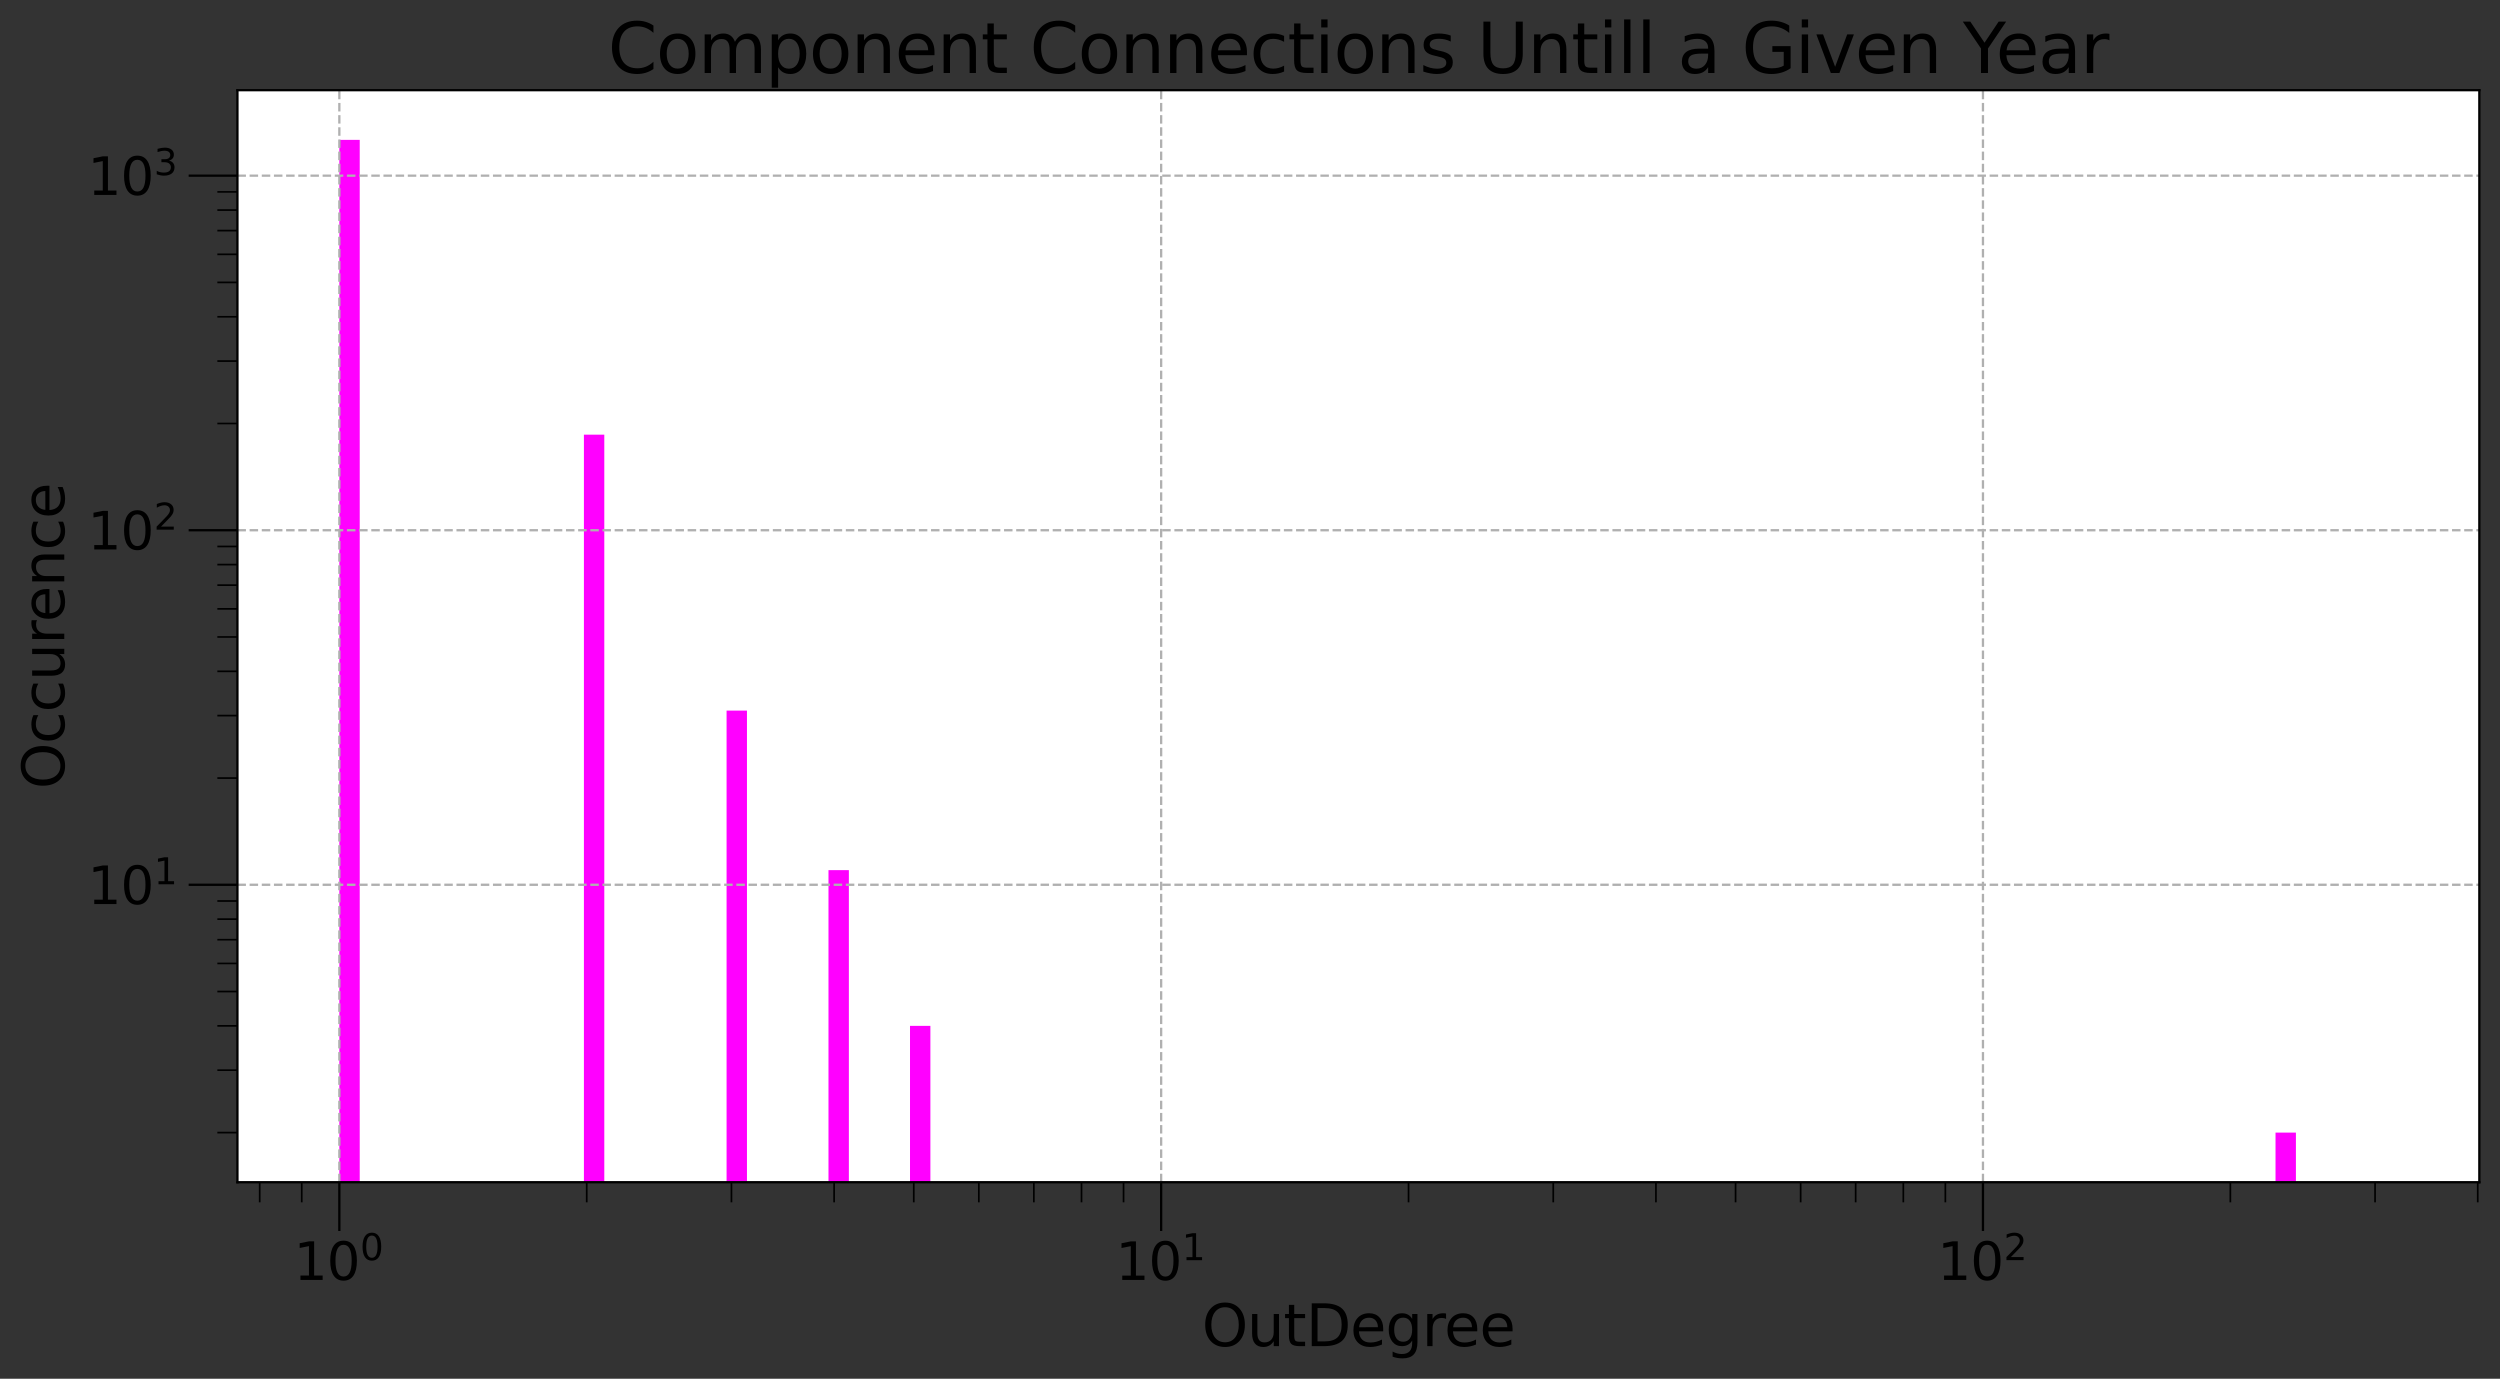 <?xml version="1.0" encoding="utf-8" standalone="no"?>
<!DOCTYPE svg PUBLIC "-//W3C//DTD SVG 1.1//EN"
  "http://www.w3.org/Graphics/SVG/1.1/DTD/svg11.dtd">
<svg xmlns:xlink="http://www.w3.org/1999/xlink" width="871.136pt" height="480.433pt" viewBox="0 0 871.136 480.433" xmlns="http://www.w3.org/2000/svg" version="1.1">
 <rect x="0" y="0" width="871.136" height="480.433" fill="#333333" stroke="none"/>
 <defs>
  <style type="text/css">*{stroke-linejoin: round; stroke-linecap: butt}</style>
 </defs>
 <g id="figure_1">
  <g id="patch_1">
   <path d="M 0 480.433 
L 871.136 480.433 
L 871.136 0 
L 0 0 
L 0 480.433 
z
" style="fill: none"/>
  </g>
  <g id="axes_1">
   <g id="patch_2">
    <path d="M 82.736 411.956 
L 863.936 411.956 
L 863.936 31.436 
L 82.736 31.436 
z
" style="fill: #ffffff"/>
   </g>
   <g id="patch_3">
    <path d="M 118.245 123976.01 
L 125.347 123976.01 
L 125.347 48.733 
L 118.245 48.733 
z
" clip-path="url(#p2485b629d7)" style="fill: #ff00ff"/>
   </g>
   <g id="patch_4">
    <path d="M 125.347 123976.01 
L 132.449 123976.01 
L 132.449 123976.01 
L 125.347 123976.01 
z
" clip-path="url(#p2485b629d7)" style="fill: #ff00ff"/>
   </g>
   <g id="patch_5">
    <path d="M 132.449 123976.01 
L 139.551 123976.01 
L 139.551 123976.01 
L 132.449 123976.01 
z
" clip-path="url(#p2485b629d7)" style="fill: #ff00ff"/>
   </g>
   <g id="patch_6">
    <path d="M 139.551 123976.01 
L 146.653 123976.01 
L 146.653 123976.01 
L 139.551 123976.01 
z
" clip-path="url(#p2485b629d7)" style="fill: #ff00ff"/>
   </g>
   <g id="patch_7">
    <path d="M 146.653 123976.01 
L 153.754 123976.01 
L 153.754 123976.01 
L 146.653 123976.01 
z
" clip-path="url(#p2485b629d7)" style="fill: #ff00ff"/>
   </g>
   <g id="patch_8">
    <path d="M 153.754 123976.01 
L 160.856 123976.01 
L 160.856 123976.01 
L 153.754 123976.01 
z
" clip-path="url(#p2485b629d7)" style="fill: #ff00ff"/>
   </g>
   <g id="patch_9">
    <path d="M 160.856 123976.01 
L 167.958 123976.01 
L 167.958 123976.01 
L 160.856 123976.01 
z
" clip-path="url(#p2485b629d7)" style="fill: #ff00ff"/>
   </g>
   <g id="patch_10">
    <path d="M 167.958 123976.01 
L 175.06 123976.01 
L 175.06 123976.01 
L 167.958 123976.01 
z
" clip-path="url(#p2485b629d7)" style="fill: #ff00ff"/>
   </g>
   <g id="patch_11">
    <path d="M 175.06 123976.01 
L 182.162 123976.01 
L 182.162 123976.01 
L 175.06 123976.01 
z
" clip-path="url(#p2485b629d7)" style="fill: #ff00ff"/>
   </g>
   <g id="patch_12">
    <path d="M 182.162 123976.01 
L 189.264 123976.01 
L 189.264 123976.01 
L 182.162 123976.01 
z
" clip-path="url(#p2485b629d7)" style="fill: #ff00ff"/>
   </g>
   <g id="patch_13">
    <path d="M 189.264 123976.01 
L 196.365 123976.01 
L 196.365 123976.01 
L 189.264 123976.01 
z
" clip-path="url(#p2485b629d7)" style="fill: #ff00ff"/>
   </g>
   <g id="patch_14">
    <path d="M 196.365 123976.01 
L 203.467 123976.01 
L 203.467 123976.01 
L 196.365 123976.01 
z
" clip-path="url(#p2485b629d7)" style="fill: #ff00ff"/>
   </g>
   <g id="patch_15">
    <path d="M 203.467 123976.01 
L 210.569 123976.01 
L 210.569 151.465 
L 203.467 151.465 
z
" clip-path="url(#p2485b629d7)" style="fill: #ff00ff"/>
   </g>
   <g id="patch_16">
    <path d="M 210.569 123976.01 
L 217.671 123976.01 
L 217.671 123976.01 
L 210.569 123976.01 
z
" clip-path="url(#p2485b629d7)" style="fill: #ff00ff"/>
   </g>
   <g id="patch_17">
    <path d="M 217.671 123976.01 
L 224.773 123976.01 
L 224.773 123976.01 
L 217.671 123976.01 
z
" clip-path="url(#p2485b629d7)" style="fill: #ff00ff"/>
   </g>
   <g id="patch_18">
    <path d="M 224.773 123976.01 
L 231.874 123976.01 
L 231.874 123976.01 
L 224.773 123976.01 
z
" clip-path="url(#p2485b629d7)" style="fill: #ff00ff"/>
   </g>
   <g id="patch_19">
    <path d="M 231.874 123976.01 
L 238.976 123976.01 
L 238.976 123976.01 
L 231.874 123976.01 
z
" clip-path="url(#p2485b629d7)" style="fill: #ff00ff"/>
   </g>
   <g id="patch_20">
    <path d="M 238.976 123976.01 
L 246.078 123976.01 
L 246.078 123976.01 
L 238.976 123976.01 
z
" clip-path="url(#p2485b629d7)" style="fill: #ff00ff"/>
   </g>
   <g id="patch_21">
    <path d="M 246.078 123976.01 
L 253.18 123976.01 
L 253.18 123976.01 
L 246.078 123976.01 
z
" clip-path="url(#p2485b629d7)" style="fill: #ff00ff"/>
   </g>
   <g id="patch_22">
    <path d="M 253.18 123976.01 
L 260.282 123976.01 
L 260.282 247.601 
L 253.18 247.601 
z
" clip-path="url(#p2485b629d7)" style="fill: #ff00ff"/>
   </g>
   <g id="patch_23">
    <path d="M 260.282 123976.01 
L 267.384 123976.01 
L 267.384 123976.01 
L 260.282 123976.01 
z
" clip-path="url(#p2485b629d7)" style="fill: #ff00ff"/>
   </g>
   <g id="patch_24">
    <path d="M 267.384 123976.01 
L 274.485 123976.01 
L 274.485 123976.01 
L 267.384 123976.01 
z
" clip-path="url(#p2485b629d7)" style="fill: #ff00ff"/>
   </g>
   <g id="patch_25">
    <path d="M 274.485 123976.01 
L 281.587 123976.01 
L 281.587 123976.01 
L 274.485 123976.01 
z
" clip-path="url(#p2485b629d7)" style="fill: #ff00ff"/>
   </g>
   <g id="patch_26">
    <path d="M 281.587 123976.01 
L 288.689 123976.01 
L 288.689 123976.01 
L 281.587 123976.01 
z
" clip-path="url(#p2485b629d7)" style="fill: #ff00ff"/>
   </g>
   <g id="patch_27">
    <path d="M 288.689 123976.01 
L 295.791 123976.01 
L 295.791 303.192 
L 288.689 303.192 
z
" clip-path="url(#p2485b629d7)" style="fill: #ff00ff"/>
   </g>
   <g id="patch_28">
    <path d="M 295.791 123976.01 
L 302.893 123976.01 
L 302.893 123976.01 
L 295.791 123976.01 
z
" clip-path="url(#p2485b629d7)" style="fill: #ff00ff"/>
   </g>
   <g id="patch_29">
    <path d="M 302.893 123976.01 
L 309.994 123976.01 
L 309.994 123976.01 
L 302.893 123976.01 
z
" clip-path="url(#p2485b629d7)" style="fill: #ff00ff"/>
   </g>
   <g id="patch_30">
    <path d="M 309.994 123976.01 
L 317.096 123976.01 
L 317.096 123976.01 
L 309.994 123976.01 
z
" clip-path="url(#p2485b629d7)" style="fill: #ff00ff"/>
   </g>
   <g id="patch_31">
    <path d="M 317.096 123976.01 
L 324.198 123976.01 
L 324.198 357.469 
L 317.096 357.469 
z
" clip-path="url(#p2485b629d7)" style="fill: #ff00ff"/>
   </g>
   <g id="patch_32">
    <path d="M 324.198 123976.01 
L 331.3 123976.01 
L 331.3 123976.01 
L 324.198 123976.01 
z
" clip-path="url(#p2485b629d7)" style="fill: #ff00ff"/>
   </g>
   <g id="patch_33">
    <path d="M 331.3 123976.01 
L 338.402 123976.01 
L 338.402 123976.01 
L 331.3 123976.01 
z
" clip-path="url(#p2485b629d7)" style="fill: #ff00ff"/>
   </g>
   <g id="patch_34">
    <path d="M 338.402 123976.01 
L 345.504 123976.01 
L 345.504 123976.01 
L 338.402 123976.01 
z
" clip-path="url(#p2485b629d7)" style="fill: #ff00ff"/>
   </g>
   <g id="patch_35">
    <path d="M 345.504 123976.01 
L 352.605 123976.01 
L 352.605 123976.01 
L 345.504 123976.01 
z
" clip-path="url(#p2485b629d7)" style="fill: #ff00ff"/>
   </g>
   <g id="patch_36">
    <path d="M 352.605 123976.01 
L 359.707 123976.01 
L 359.707 123976.01 
L 352.605 123976.01 
z
" clip-path="url(#p2485b629d7)" style="fill: #ff00ff"/>
   </g>
   <g id="patch_37">
    <path d="M 359.707 123976.01 
L 366.809 123976.01 
L 366.809 123976.01 
L 359.707 123976.01 
z
" clip-path="url(#p2485b629d7)" style="fill: #ff00ff"/>
   </g>
   <g id="patch_38">
    <path d="M 366.809 123976.01 
L 373.911 123976.01 
L 373.911 123976.01 
L 366.809 123976.01 
z
" clip-path="url(#p2485b629d7)" style="fill: #ff00ff"/>
   </g>
   <g id="patch_39">
    <path d="M 373.911 123976.01 
L 381.013 123976.01 
L 381.013 123976.01 
L 373.911 123976.01 
z
" clip-path="url(#p2485b629d7)" style="fill: #ff00ff"/>
   </g>
   <g id="patch_40">
    <path d="M 381.013 123976.01 
L 388.114 123976.01 
L 388.114 123976.01 
L 381.013 123976.01 
z
" clip-path="url(#p2485b629d7)" style="fill: #ff00ff"/>
   </g>
   <g id="patch_41">
    <path d="M 388.114 123976.01 
L 395.216 123976.01 
L 395.216 123976.01 
L 388.114 123976.01 
z
" clip-path="url(#p2485b629d7)" style="fill: #ff00ff"/>
   </g>
   <g id="patch_42">
    <path d="M 395.216 123976.01 
L 402.318 123976.01 
L 402.318 123976.01 
L 395.216 123976.01 
z
" clip-path="url(#p2485b629d7)" style="fill: #ff00ff"/>
   </g>
   <g id="patch_43">
    <path d="M 402.318 123976.01 
L 409.42 123976.01 
L 409.42 123976.01 
L 402.318 123976.01 
z
" clip-path="url(#p2485b629d7)" style="fill: #ff00ff"/>
   </g>
   <g id="patch_44">
    <path d="M 409.42 123976.01 
L 416.522 123976.01 
L 416.522 123976.01 
L 409.42 123976.01 
z
" clip-path="url(#p2485b629d7)" style="fill: #ff00ff"/>
   </g>
   <g id="patch_45">
    <path d="M 416.522 123976.01 
L 423.624 123976.01 
L 423.624 123976.01 
L 416.522 123976.01 
z
" clip-path="url(#p2485b629d7)" style="fill: #ff00ff"/>
   </g>
   <g id="patch_46">
    <path d="M 423.624 123976.01 
L 430.725 123976.01 
L 430.725 123976.01 
L 423.624 123976.01 
z
" clip-path="url(#p2485b629d7)" style="fill: #ff00ff"/>
   </g>
   <g id="patch_47">
    <path d="M 430.725 123976.01 
L 437.827 123976.01 
L 437.827 123976.01 
L 430.725 123976.01 
z
" clip-path="url(#p2485b629d7)" style="fill: #ff00ff"/>
   </g>
   <g id="patch_48">
    <path d="M 437.827 123976.01 
L 444.929 123976.01 
L 444.929 123976.01 
L 437.827 123976.01 
z
" clip-path="url(#p2485b629d7)" style="fill: #ff00ff"/>
   </g>
   <g id="patch_49">
    <path d="M 444.929 123976.01 
L 452.031 123976.01 
L 452.031 123976.01 
L 444.929 123976.01 
z
" clip-path="url(#p2485b629d7)" style="fill: #ff00ff"/>
   </g>
   <g id="patch_50">
    <path d="M 452.031 123976.01 
L 459.133 123976.01 
L 459.133 123976.01 
L 452.031 123976.01 
z
" clip-path="url(#p2485b629d7)" style="fill: #ff00ff"/>
   </g>
   <g id="patch_51">
    <path d="M 459.133 123976.01 
L 466.234 123976.01 
L 466.234 123976.01 
L 459.133 123976.01 
z
" clip-path="url(#p2485b629d7)" style="fill: #ff00ff"/>
   </g>
   <g id="patch_52">
    <path d="M 466.234 123976.01 
L 473.336 123976.01 
L 473.336 123976.01 
L 466.234 123976.01 
z
" clip-path="url(#p2485b629d7)" style="fill: #ff00ff"/>
   </g>
   <g id="patch_53">
    <path d="M 473.336 123976.01 
L 480.438 123976.01 
L 480.438 123976.01 
L 473.336 123976.01 
z
" clip-path="url(#p2485b629d7)" style="fill: #ff00ff"/>
   </g>
   <g id="patch_54">
    <path d="M 480.438 123976.01 
L 487.54 123976.01 
L 487.54 123976.01 
L 480.438 123976.01 
z
" clip-path="url(#p2485b629d7)" style="fill: #ff00ff"/>
   </g>
   <g id="patch_55">
    <path d="M 487.54 123976.01 
L 494.642 123976.01 
L 494.642 123976.01 
L 487.54 123976.01 
z
" clip-path="url(#p2485b629d7)" style="fill: #ff00ff"/>
   </g>
   <g id="patch_56">
    <path d="M 494.642 123976.01 
L 501.744 123976.01 
L 501.744 123976.01 
L 494.642 123976.01 
z
" clip-path="url(#p2485b629d7)" style="fill: #ff00ff"/>
   </g>
   <g id="patch_57">
    <path d="M 501.744 123976.01 
L 508.845 123976.01 
L 508.845 123976.01 
L 501.744 123976.01 
z
" clip-path="url(#p2485b629d7)" style="fill: #ff00ff"/>
   </g>
   <g id="patch_58">
    <path d="M 508.845 123976.01 
L 515.947 123976.01 
L 515.947 123976.01 
L 508.845 123976.01 
z
" clip-path="url(#p2485b629d7)" style="fill: #ff00ff"/>
   </g>
   <g id="patch_59">
    <path d="M 515.947 123976.01 
L 523.049 123976.01 
L 523.049 123976.01 
L 515.947 123976.01 
z
" clip-path="url(#p2485b629d7)" style="fill: #ff00ff"/>
   </g>
   <g id="patch_60">
    <path d="M 523.049 123976.01 
L 530.151 123976.01 
L 530.151 123976.01 
L 523.049 123976.01 
z
" clip-path="url(#p2485b629d7)" style="fill: #ff00ff"/>
   </g>
   <g id="patch_61">
    <path d="M 530.151 123976.01 
L 537.253 123976.01 
L 537.253 123976.01 
L 530.151 123976.01 
z
" clip-path="url(#p2485b629d7)" style="fill: #ff00ff"/>
   </g>
   <g id="patch_62">
    <path d="M 537.253 123976.01 
L 544.354 123976.01 
L 544.354 123976.01 
L 537.253 123976.01 
z
" clip-path="url(#p2485b629d7)" style="fill: #ff00ff"/>
   </g>
   <g id="patch_63">
    <path d="M 544.354 123976.01 
L 551.456 123976.01 
L 551.456 123976.01 
L 544.354 123976.01 
z
" clip-path="url(#p2485b629d7)" style="fill: #ff00ff"/>
   </g>
   <g id="patch_64">
    <path d="M 551.456 123976.01 
L 558.558 123976.01 
L 558.558 123976.01 
L 551.456 123976.01 
z
" clip-path="url(#p2485b629d7)" style="fill: #ff00ff"/>
   </g>
   <g id="patch_65">
    <path d="M 558.558 123976.01 
L 565.66 123976.01 
L 565.66 123976.01 
L 558.558 123976.01 
z
" clip-path="url(#p2485b629d7)" style="fill: #ff00ff"/>
   </g>
   <g id="patch_66">
    <path d="M 565.66 123976.01 
L 572.762 123976.01 
L 572.762 123976.01 
L 565.66 123976.01 
z
" clip-path="url(#p2485b629d7)" style="fill: #ff00ff"/>
   </g>
   <g id="patch_67">
    <path d="M 572.762 123976.01 
L 579.864 123976.01 
L 579.864 123976.01 
L 572.762 123976.01 
z
" clip-path="url(#p2485b629d7)" style="fill: #ff00ff"/>
   </g>
   <g id="patch_68">
    <path d="M 579.864 123976.01 
L 586.965 123976.01 
L 586.965 123976.01 
L 579.864 123976.01 
z
" clip-path="url(#p2485b629d7)" style="fill: #ff00ff"/>
   </g>
   <g id="patch_69">
    <path d="M 586.965 123976.01 
L 594.067 123976.01 
L 594.067 123976.01 
L 586.965 123976.01 
z
" clip-path="url(#p2485b629d7)" style="fill: #ff00ff"/>
   </g>
   <g id="patch_70">
    <path d="M 594.067 123976.01 
L 601.169 123976.01 
L 601.169 123976.01 
L 594.067 123976.01 
z
" clip-path="url(#p2485b629d7)" style="fill: #ff00ff"/>
   </g>
   <g id="patch_71">
    <path d="M 601.169 123976.01 
L 608.271 123976.01 
L 608.271 123976.01 
L 601.169 123976.01 
z
" clip-path="url(#p2485b629d7)" style="fill: #ff00ff"/>
   </g>
   <g id="patch_72">
    <path d="M 608.271 123976.01 
L 615.373 123976.01 
L 615.373 123976.01 
L 608.271 123976.01 
z
" clip-path="url(#p2485b629d7)" style="fill: #ff00ff"/>
   </g>
   <g id="patch_73">
    <path d="M 615.373 123976.01 
L 622.474 123976.01 
L 622.474 123976.01 
L 615.373 123976.01 
z
" clip-path="url(#p2485b629d7)" style="fill: #ff00ff"/>
   </g>
   <g id="patch_74">
    <path d="M 622.474 123976.01 
L 629.576 123976.01 
L 629.576 123976.01 
L 622.474 123976.01 
z
" clip-path="url(#p2485b629d7)" style="fill: #ff00ff"/>
   </g>
   <g id="patch_75">
    <path d="M 629.576 123976.01 
L 636.678 123976.01 
L 636.678 123976.01 
L 629.576 123976.01 
z
" clip-path="url(#p2485b629d7)" style="fill: #ff00ff"/>
   </g>
   <g id="patch_76">
    <path d="M 636.678 123976.01 
L 643.78 123976.01 
L 643.78 123976.01 
L 636.678 123976.01 
z
" clip-path="url(#p2485b629d7)" style="fill: #ff00ff"/>
   </g>
   <g id="patch_77">
    <path d="M 643.78 123976.01 
L 650.882 123976.01 
L 650.882 123976.01 
L 643.78 123976.01 
z
" clip-path="url(#p2485b629d7)" style="fill: #ff00ff"/>
   </g>
   <g id="patch_78">
    <path d="M 650.882 123976.01 
L 657.984 123976.01 
L 657.984 123976.01 
L 650.882 123976.01 
z
" clip-path="url(#p2485b629d7)" style="fill: #ff00ff"/>
   </g>
   <g id="patch_79">
    <path d="M 657.984 123976.01 
L 665.085 123976.01 
L 665.085 123976.01 
L 657.984 123976.01 
z
" clip-path="url(#p2485b629d7)" style="fill: #ff00ff"/>
   </g>
   <g id="patch_80">
    <path d="M 665.085 123976.01 
L 672.187 123976.01 
L 672.187 123976.01 
L 665.085 123976.01 
z
" clip-path="url(#p2485b629d7)" style="fill: #ff00ff"/>
   </g>
   <g id="patch_81">
    <path d="M 672.187 123976.01 
L 679.289 123976.01 
L 679.289 123976.01 
L 672.187 123976.01 
z
" clip-path="url(#p2485b629d7)" style="fill: #ff00ff"/>
   </g>
   <g id="patch_82">
    <path d="M 679.289 123976.01 
L 686.391 123976.01 
L 686.391 123976.01 
L 679.289 123976.01 
z
" clip-path="url(#p2485b629d7)" style="fill: #ff00ff"/>
   </g>
   <g id="patch_83">
    <path d="M 686.391 123976.01 
L 693.493 123976.01 
L 693.493 123976.01 
L 686.391 123976.01 
z
" clip-path="url(#p2485b629d7)" style="fill: #ff00ff"/>
   </g>
   <g id="patch_84">
    <path d="M 693.493 123976.01 
L 700.594 123976.01 
L 700.594 123976.01 
L 693.493 123976.01 
z
" clip-path="url(#p2485b629d7)" style="fill: #ff00ff"/>
   </g>
   <g id="patch_85">
    <path d="M 700.594 123976.01 
L 707.696 123976.01 
L 707.696 123976.01 
L 700.594 123976.01 
z
" clip-path="url(#p2485b629d7)" style="fill: #ff00ff"/>
   </g>
   <g id="patch_86">
    <path d="M 707.696 123976.01 
L 714.798 123976.01 
L 714.798 123976.01 
L 707.696 123976.01 
z
" clip-path="url(#p2485b629d7)" style="fill: #ff00ff"/>
   </g>
   <g id="patch_87">
    <path d="M 714.798 123976.01 
L 721.9 123976.01 
L 721.9 123976.01 
L 714.798 123976.01 
z
" clip-path="url(#p2485b629d7)" style="fill: #ff00ff"/>
   </g>
   <g id="patch_88">
    <path d="M 721.9 123976.01 
L 729.002 123976.01 
L 729.002 123976.01 
L 721.9 123976.01 
z
" clip-path="url(#p2485b629d7)" style="fill: #ff00ff"/>
   </g>
   <g id="patch_89">
    <path d="M 729.002 123976.01 
L 736.104 123976.01 
L 736.104 123976.01 
L 729.002 123976.01 
z
" clip-path="url(#p2485b629d7)" style="fill: #ff00ff"/>
   </g>
   <g id="patch_90">
    <path d="M 736.104 123976.01 
L 743.205 123976.01 
L 743.205 123976.01 
L 736.104 123976.01 
z
" clip-path="url(#p2485b629d7)" style="fill: #ff00ff"/>
   </g>
   <g id="patch_91">
    <path d="M 743.205 123976.01 
L 750.307 123976.01 
L 750.307 123976.01 
L 743.205 123976.01 
z
" clip-path="url(#p2485b629d7)" style="fill: #ff00ff"/>
   </g>
   <g id="patch_92">
    <path d="M 750.307 123976.01 
L 757.409 123976.01 
L 757.409 123976.01 
L 750.307 123976.01 
z
" clip-path="url(#p2485b629d7)" style="fill: #ff00ff"/>
   </g>
   <g id="patch_93">
    <path d="M 757.409 123976.01 
L 764.511 123976.01 
L 764.511 123976.01 
L 757.409 123976.01 
z
" clip-path="url(#p2485b629d7)" style="fill: #ff00ff"/>
   </g>
   <g id="patch_94">
    <path d="M 764.511 123976.01 
L 771.613 123976.01 
L 771.613 123976.01 
L 764.511 123976.01 
z
" clip-path="url(#p2485b629d7)" style="fill: #ff00ff"/>
   </g>
   <g id="patch_95">
    <path d="M 771.613 123976.01 
L 778.714 123976.01 
L 778.714 123976.01 
L 771.613 123976.01 
z
" clip-path="url(#p2485b629d7)" style="fill: #ff00ff"/>
   </g>
   <g id="patch_96">
    <path d="M 778.714 123976.01 
L 785.816 123976.01 
L 785.816 123976.01 
L 778.714 123976.01 
z
" clip-path="url(#p2485b629d7)" style="fill: #ff00ff"/>
   </g>
   <g id="patch_97">
    <path d="M 785.816 123976.01 
L 792.918 123976.01 
L 792.918 123976.01 
L 785.816 123976.01 
z
" clip-path="url(#p2485b629d7)" style="fill: #ff00ff"/>
   </g>
   <g id="patch_98">
    <path d="M 792.918 123976.01 
L 800.02 123976.01 
L 800.02 394.66 
L 792.918 394.66 
z
" clip-path="url(#p2485b629d7)" style="fill: #ff00ff"/>
   </g>
   <g id="patch_99">
    <path d="M 800.02 123976.01 
L 807.122 123976.01 
L 807.122 123976.01 
L 800.02 123976.01 
z
" clip-path="url(#p2485b629d7)" style="fill: #ff00ff"/>
   </g>
   <g id="patch_100">
    <path d="M 807.122 123976.01 
L 814.224 123976.01 
L 814.224 123976.01 
L 807.122 123976.01 
z
" clip-path="url(#p2485b629d7)" style="fill: #ff00ff"/>
   </g>
   <g id="patch_101">
    <path d="M 814.224 123976.01 
L 821.325 123976.01 
L 821.325 123976.01 
L 814.224 123976.01 
z
" clip-path="url(#p2485b629d7)" style="fill: #ff00ff"/>
   </g>
   <g id="patch_102">
    <path d="M 821.325 123976.01 
L 828.427 123976.01 
L 828.427 123976.01 
L 821.325 123976.01 
z
" clip-path="url(#p2485b629d7)" style="fill: #ff00ff"/>
   </g>
   <g id="matplotlib.axis_1">
    <g id="xtick_1">
     <g id="line2d_1">
      <path d="M 118.245 411.956 
L 118.245 31.436 
" clip-path="url(#p2485b629d7)" style="fill: none; stroke-dasharray: 2.96,1.28; stroke-dashoffset: 0; stroke: #b0b0b0; stroke-width: 0.8"/>
     </g>
     <g id="line2d_2">
      <defs>
       <path id="m50db389daa" d="M 0 0 
L 0 17 
" style="stroke: #000000; stroke-width: 0.8"/>
      </defs>
      <g>
       <use xlink:href="#m50db389daa" x="118.245" y="411.956" style="stroke: #000000; stroke-width: 0.8"/>
      </g>
     </g>
     <g id="text_1">
      <!-- $\mathdefault{10^{0}}$ -->
      <g transform="translate(102.405 446.133)scale(0.18 -0.18)">
       <defs>
        <path id="DejaVuSans-31" d="M 794 531 
L 1825 531 
L 1825 4091 
L 703 3866 
L 703 4441 
L 1819 4666 
L 2450 4666 
L 2450 531 
L 3481 531 
L 3481 0 
L 794 0 
L 794 531 
z
" transform="scale(0.016)"/>
        <path id="DejaVuSans-30" d="M 2034 4250 
Q 1547 4250 1301 3770 
Q 1056 3291 1056 2328 
Q 1056 1369 1301 889 
Q 1547 409 2034 409 
Q 2525 409 2770 889 
Q 3016 1369 3016 2328 
Q 3016 3291 2770 3770 
Q 2525 4250 2034 4250 
z
M 2034 4750 
Q 2819 4750 3233 4129 
Q 3647 3509 3647 2328 
Q 3647 1150 3233 529 
Q 2819 -91 2034 -91 
Q 1250 -91 836 529 
Q 422 1150 422 2328 
Q 422 3509 836 4129 
Q 1250 4750 2034 4750 
z
" transform="scale(0.016)"/>
       </defs>
       <use xlink:href="#DejaVuSans-31" transform="translate(0 0.766)"/>
       <use xlink:href="#DejaVuSans-30" transform="translate(63.623 0.766)"/>
       <use xlink:href="#DejaVuSans-30" transform="translate(128.203 39.047)scale(0.7)"/>
      </g>
     </g>
    </g>
    <g id="xtick_2">
     <g id="line2d_3">
      <path d="M 404.608 411.956 
L 404.608 31.436 
" clip-path="url(#p2485b629d7)" style="fill: none; stroke-dasharray: 2.96,1.28; stroke-dashoffset: 0; stroke: #b0b0b0; stroke-width: 0.8"/>
     </g>
     <g id="line2d_4">
      <g>
       <use xlink:href="#m50db389daa" x="404.608" y="411.956" style="stroke: #000000; stroke-width: 0.8"/>
      </g>
     </g>
     <g id="text_2">
      <!-- $\mathdefault{10^{1}}$ -->
      <g transform="translate(388.768 446.133)scale(0.18 -0.18)">
       <use xlink:href="#DejaVuSans-31" transform="translate(0 0.684)"/>
       <use xlink:href="#DejaVuSans-30" transform="translate(63.623 0.684)"/>
       <use xlink:href="#DejaVuSans-31" transform="translate(128.203 38.966)scale(0.7)"/>
      </g>
     </g>
    </g>
    <g id="xtick_3">
     <g id="line2d_5">
      <path d="M 690.971 411.956 
L 690.971 31.436 
" clip-path="url(#p2485b629d7)" style="fill: none; stroke-dasharray: 2.96,1.28; stroke-dashoffset: 0; stroke: #b0b0b0; stroke-width: 0.8"/>
     </g>
     <g id="line2d_6">
      <g>
       <use xlink:href="#m50db389daa" x="690.971" y="411.956" style="stroke: #000000; stroke-width: 0.8"/>
      </g>
     </g>
     <g id="text_3">
      <!-- $\mathdefault{10^{2}}$ -->
      <g transform="translate(675.131 446.133)scale(0.18 -0.18)">
       <defs>
        <path id="DejaVuSans-32" d="M 1228 531 
L 3431 531 
L 3431 0 
L 469 0 
L 469 531 
Q 828 903 1448 1529 
Q 2069 2156 2228 2338 
Q 2531 2678 2651 2914 
Q 2772 3150 2772 3378 
Q 2772 3750 2511 3984 
Q 2250 4219 1831 4219 
Q 1534 4219 1204 4116 
Q 875 4013 500 3803 
L 500 4441 
Q 881 4594 1212 4672 
Q 1544 4750 1819 4750 
Q 2544 4750 2975 4387 
Q 3406 4025 3406 3419 
Q 3406 3131 3298 2873 
Q 3191 2616 2906 2266 
Q 2828 2175 2409 1742 
Q 1991 1309 1228 531 
z
" transform="scale(0.016)"/>
       </defs>
       <use xlink:href="#DejaVuSans-31" transform="translate(0 0.766)"/>
       <use xlink:href="#DejaVuSans-30" transform="translate(63.623 0.766)"/>
       <use xlink:href="#DejaVuSans-32" transform="translate(128.203 39.047)scale(0.7)"/>
      </g>
     </g>
    </g>
    <g id="xtick_4">
     <g id="line2d_7">
      <defs>
       <path id="m5ee31901ed" d="M 0 0 
L 0 7 
" style="stroke: #000000; stroke-width: 0.6"/>
      </defs>
      <g>
       <use xlink:href="#m5ee31901ed" x="90.494" y="411.956" style="stroke: #000000; stroke-width: 0.6"/>
      </g>
     </g>
    </g>
    <g id="xtick_5">
     <g id="line2d_8">
      <g>
       <use xlink:href="#m5ee31901ed" x="105.142" y="411.956" style="stroke: #000000; stroke-width: 0.6"/>
      </g>
     </g>
    </g>
    <g id="xtick_6">
     <g id="line2d_9">
      <g>
       <use xlink:href="#m5ee31901ed" x="204.449" y="411.956" style="stroke: #000000; stroke-width: 0.6"/>
      </g>
     </g>
    </g>
    <g id="xtick_7">
     <g id="line2d_10">
      <g>
       <use xlink:href="#m5ee31901ed" x="254.875" y="411.956" style="stroke: #000000; stroke-width: 0.6"/>
      </g>
     </g>
    </g>
    <g id="xtick_8">
     <g id="line2d_11">
      <g>
       <use xlink:href="#m5ee31901ed" x="290.653" y="411.956" style="stroke: #000000; stroke-width: 0.6"/>
      </g>
     </g>
    </g>
    <g id="xtick_9">
     <g id="line2d_12">
      <g>
       <use xlink:href="#m5ee31901ed" x="318.404" y="411.956" style="stroke: #000000; stroke-width: 0.6"/>
      </g>
     </g>
    </g>
    <g id="xtick_10">
     <g id="line2d_13">
      <g>
       <use xlink:href="#m5ee31901ed" x="341.079" y="411.956" style="stroke: #000000; stroke-width: 0.6"/>
      </g>
     </g>
    </g>
    <g id="xtick_11">
     <g id="line2d_14">
      <g>
       <use xlink:href="#m5ee31901ed" x="360.25" y="411.956" style="stroke: #000000; stroke-width: 0.6"/>
      </g>
     </g>
    </g>
    <g id="xtick_12">
     <g id="line2d_15">
      <g>
       <use xlink:href="#m5ee31901ed" x="376.857" y="411.956" style="stroke: #000000; stroke-width: 0.6"/>
      </g>
     </g>
    </g>
    <g id="xtick_13">
     <g id="line2d_16">
      <g>
       <use xlink:href="#m5ee31901ed" x="391.505" y="411.956" style="stroke: #000000; stroke-width: 0.6"/>
      </g>
     </g>
    </g>
    <g id="xtick_14">
     <g id="line2d_17">
      <g>
       <use xlink:href="#m5ee31901ed" x="490.812" y="411.956" style="stroke: #000000; stroke-width: 0.6"/>
      </g>
     </g>
    </g>
    <g id="xtick_15">
     <g id="line2d_18">
      <g>
       <use xlink:href="#m5ee31901ed" x="541.238" y="411.956" style="stroke: #000000; stroke-width: 0.6"/>
      </g>
     </g>
    </g>
    <g id="xtick_16">
     <g id="line2d_19">
      <g>
       <use xlink:href="#m5ee31901ed" x="577.016" y="411.956" style="stroke: #000000; stroke-width: 0.6"/>
      </g>
     </g>
    </g>
    <g id="xtick_17">
     <g id="line2d_20">
      <g>
       <use xlink:href="#m5ee31901ed" x="604.767" y="411.956" style="stroke: #000000; stroke-width: 0.6"/>
      </g>
     </g>
    </g>
    <g id="xtick_18">
     <g id="line2d_21">
      <g>
       <use xlink:href="#m5ee31901ed" x="627.442" y="411.956" style="stroke: #000000; stroke-width: 0.6"/>
      </g>
     </g>
    </g>
    <g id="xtick_19">
     <g id="line2d_22">
      <g>
       <use xlink:href="#m5ee31901ed" x="646.613" y="411.956" style="stroke: #000000; stroke-width: 0.6"/>
      </g>
     </g>
    </g>
    <g id="xtick_20">
     <g id="line2d_23">
      <g>
       <use xlink:href="#m5ee31901ed" x="663.22" y="411.956" style="stroke: #000000; stroke-width: 0.6"/>
      </g>
     </g>
    </g>
    <g id="xtick_21">
     <g id="line2d_24">
      <g>
       <use xlink:href="#m5ee31901ed" x="677.868" y="411.956" style="stroke: #000000; stroke-width: 0.6"/>
      </g>
     </g>
    </g>
    <g id="xtick_22">
     <g id="line2d_25">
      <g>
       <use xlink:href="#m5ee31901ed" x="777.175" y="411.956" style="stroke: #000000; stroke-width: 0.6"/>
      </g>
     </g>
    </g>
    <g id="xtick_23">
     <g id="line2d_26">
      <g>
       <use xlink:href="#m5ee31901ed" x="827.601" y="411.956" style="stroke: #000000; stroke-width: 0.6"/>
      </g>
     </g>
    </g>
    <g id="xtick_24">
     <g id="line2d_27">
      <g>
       <use xlink:href="#m5ee31901ed" x="863.379" y="411.956" style="stroke: #000000; stroke-width: 0.6"/>
      </g>
     </g>
    </g>
    <g id="text_4">
     <!-- OutDegree -->
     <g transform="translate(418.813 469.074)scale(0.2 -0.2)">
      <defs>
       <path id="DejaVuSans-4f" d="M 2522 4238 
Q 1834 4238 1429 3725 
Q 1025 3213 1025 2328 
Q 1025 1447 1429 934 
Q 1834 422 2522 422 
Q 3209 422 3611 934 
Q 4013 1447 4013 2328 
Q 4013 3213 3611 3725 
Q 3209 4238 2522 4238 
z
M 2522 4750 
Q 3503 4750 4090 4092 
Q 4678 3434 4678 2328 
Q 4678 1225 4090 567 
Q 3503 -91 2522 -91 
Q 1538 -91 948 565 
Q 359 1222 359 2328 
Q 359 3434 948 4092 
Q 1538 4750 2522 4750 
z
" transform="scale(0.016)"/>
       <path id="DejaVuSans-75" d="M 544 1381 
L 544 3500 
L 1119 3500 
L 1119 1403 
Q 1119 906 1312 657 
Q 1506 409 1894 409 
Q 2359 409 2629 706 
Q 2900 1003 2900 1516 
L 2900 3500 
L 3475 3500 
L 3475 0 
L 2900 0 
L 2900 538 
Q 2691 219 2414 64 
Q 2138 -91 1772 -91 
Q 1169 -91 856 284 
Q 544 659 544 1381 
z
M 1991 3584 
L 1991 3584 
z
" transform="scale(0.016)"/>
       <path id="DejaVuSans-74" d="M 1172 4494 
L 1172 3500 
L 2356 3500 
L 2356 3053 
L 1172 3053 
L 1172 1153 
Q 1172 725 1289 603 
Q 1406 481 1766 481 
L 2356 481 
L 2356 0 
L 1766 0 
Q 1100 0 847 248 
Q 594 497 594 1153 
L 594 3053 
L 172 3053 
L 172 3500 
L 594 3500 
L 594 4494 
L 1172 4494 
z
" transform="scale(0.016)"/>
       <path id="DejaVuSans-44" d="M 1259 4147 
L 1259 519 
L 2022 519 
Q 2988 519 3436 956 
Q 3884 1394 3884 2338 
Q 3884 3275 3436 3711 
Q 2988 4147 2022 4147 
L 1259 4147 
z
M 628 4666 
L 1925 4666 
Q 3281 4666 3915 4102 
Q 4550 3538 4550 2338 
Q 4550 1131 3912 565 
Q 3275 0 1925 0 
L 628 0 
L 628 4666 
z
" transform="scale(0.016)"/>
       <path id="DejaVuSans-65" d="M 3597 1894 
L 3597 1613 
L 953 1613 
Q 991 1019 1311 708 
Q 1631 397 2203 397 
Q 2534 397 2845 478 
Q 3156 559 3463 722 
L 3463 178 
Q 3153 47 2828 -22 
Q 2503 -91 2169 -91 
Q 1331 -91 842 396 
Q 353 884 353 1716 
Q 353 2575 817 3079 
Q 1281 3584 2069 3584 
Q 2775 3584 3186 3129 
Q 3597 2675 3597 1894 
z
M 3022 2063 
Q 3016 2534 2758 2815 
Q 2500 3097 2075 3097 
Q 1594 3097 1305 2825 
Q 1016 2553 972 2059 
L 3022 2063 
z
" transform="scale(0.016)"/>
       <path id="DejaVuSans-67" d="M 2906 1791 
Q 2906 2416 2648 2759 
Q 2391 3103 1925 3103 
Q 1463 3103 1205 2759 
Q 947 2416 947 1791 
Q 947 1169 1205 825 
Q 1463 481 1925 481 
Q 2391 481 2648 825 
Q 2906 1169 2906 1791 
z
M 3481 434 
Q 3481 -459 3084 -895 
Q 2688 -1331 1869 -1331 
Q 1566 -1331 1297 -1286 
Q 1028 -1241 775 -1147 
L 775 -588 
Q 1028 -725 1275 -790 
Q 1522 -856 1778 -856 
Q 2344 -856 2625 -561 
Q 2906 -266 2906 331 
L 2906 616 
Q 2728 306 2450 153 
Q 2172 0 1784 0 
Q 1141 0 747 490 
Q 353 981 353 1791 
Q 353 2603 747 3093 
Q 1141 3584 1784 3584 
Q 2172 3584 2450 3431 
Q 2728 3278 2906 2969 
L 2906 3500 
L 3481 3500 
L 3481 434 
z
" transform="scale(0.016)"/>
       <path id="DejaVuSans-72" d="M 2631 2963 
Q 2534 3019 2420 3045 
Q 2306 3072 2169 3072 
Q 1681 3072 1420 2755 
Q 1159 2438 1159 1844 
L 1159 0 
L 581 0 
L 581 3500 
L 1159 3500 
L 1159 2956 
Q 1341 3275 1631 3429 
Q 1922 3584 2338 3584 
Q 2397 3584 2469 3576 
Q 2541 3569 2628 3553 
L 2631 2963 
z
" transform="scale(0.016)"/>
      </defs>
      <use xlink:href="#DejaVuSans-4f"/>
      <use xlink:href="#DejaVuSans-75" x="78.711"/>
      <use xlink:href="#DejaVuSans-74" x="142.09"/>
      <use xlink:href="#DejaVuSans-44" x="181.299"/>
      <use xlink:href="#DejaVuSans-65" x="258.301"/>
      <use xlink:href="#DejaVuSans-67" x="319.824"/>
      <use xlink:href="#DejaVuSans-72" x="383.301"/>
      <use xlink:href="#DejaVuSans-65" x="422.164"/>
      <use xlink:href="#DejaVuSans-65" x="483.688"/>
     </g>
    </g>
   </g>
   <g id="matplotlib.axis_2">
    <g id="ytick_1">
     <g id="line2d_28">
      <path d="M 82.736 308.306 
L 863.936 308.306 
" clip-path="url(#p2485b629d7)" style="fill: none; stroke-dasharray: 2.96,1.28; stroke-dashoffset: 0; stroke: #b0b0b0; stroke-width: 0.8"/>
     </g>
     <g id="line2d_29">
      <defs>
       <path id="m9dc5bdb212" d="M 0 0 
L -17 0 
" style="stroke: #000000; stroke-width: 0.8"/>
      </defs>
      <g>
       <use xlink:href="#m9dc5bdb212" x="82.736" y="308.306" style="stroke: #000000; stroke-width: 0.8"/>
      </g>
     </g>
     <g id="text_5">
      <!-- $\mathdefault{10^{1}}$ -->
      <g transform="translate(30.556 315.145)scale(0.18 -0.18)">
       <use xlink:href="#DejaVuSans-31" transform="translate(0 0.684)"/>
       <use xlink:href="#DejaVuSans-30" transform="translate(63.623 0.684)"/>
       <use xlink:href="#DejaVuSans-31" transform="translate(128.203 38.966)scale(0.7)"/>
      </g>
     </g>
    </g>
    <g id="ytick_2">
     <g id="line2d_30">
      <path d="M 82.736 184.762 
L 863.936 184.762 
" clip-path="url(#p2485b629d7)" style="fill: none; stroke-dasharray: 2.96,1.28; stroke-dashoffset: 0; stroke: #b0b0b0; stroke-width: 0.8"/>
     </g>
     <g id="line2d_31">
      <g>
       <use xlink:href="#m9dc5bdb212" x="82.736" y="184.762" style="stroke: #000000; stroke-width: 0.8"/>
      </g>
     </g>
     <g id="text_6">
      <!-- $\mathdefault{10^{2}}$ -->
      <g transform="translate(30.556 191.601)scale(0.18 -0.18)">
       <use xlink:href="#DejaVuSans-31" transform="translate(0 0.766)"/>
       <use xlink:href="#DejaVuSans-30" transform="translate(63.623 0.766)"/>
       <use xlink:href="#DejaVuSans-32" transform="translate(128.203 39.047)scale(0.7)"/>
      </g>
     </g>
    </g>
    <g id="ytick_3">
     <g id="line2d_32">
      <path d="M 82.736 61.218 
L 863.936 61.218 
" clip-path="url(#p2485b629d7)" style="fill: none; stroke-dasharray: 2.96,1.28; stroke-dashoffset: 0; stroke: #b0b0b0; stroke-width: 0.8"/>
     </g>
     <g id="line2d_33">
      <g>
       <use xlink:href="#m9dc5bdb212" x="82.736" y="61.218" style="stroke: #000000; stroke-width: 0.8"/>
      </g>
     </g>
     <g id="text_7">
      <!-- $\mathdefault{10^{3}}$ -->
      <g transform="translate(30.556 68.056)scale(0.18 -0.18)">
       <defs>
        <path id="DejaVuSans-33" d="M 2597 2516 
Q 3050 2419 3304 2112 
Q 3559 1806 3559 1356 
Q 3559 666 3084 287 
Q 2609 -91 1734 -91 
Q 1441 -91 1130 -33 
Q 819 25 488 141 
L 488 750 
Q 750 597 1062 519 
Q 1375 441 1716 441 
Q 2309 441 2620 675 
Q 2931 909 2931 1356 
Q 2931 1769 2642 2001 
Q 2353 2234 1838 2234 
L 1294 2234 
L 1294 2753 
L 1863 2753 
Q 2328 2753 2575 2939 
Q 2822 3125 2822 3475 
Q 2822 3834 2567 4026 
Q 2313 4219 1838 4219 
Q 1578 4219 1281 4162 
Q 984 4106 628 3988 
L 628 4550 
Q 988 4650 1302 4700 
Q 1616 4750 1894 4750 
Q 2613 4750 3031 4423 
Q 3450 4097 3450 3541 
Q 3450 3153 3228 2886 
Q 3006 2619 2597 2516 
z
" transform="scale(0.016)"/>
       </defs>
       <use xlink:href="#DejaVuSans-31" transform="translate(0 0.766)"/>
       <use xlink:href="#DejaVuSans-30" transform="translate(63.623 0.766)"/>
       <use xlink:href="#DejaVuSans-33" transform="translate(128.203 39.047)scale(0.7)"/>
      </g>
     </g>
    </g>
    <g id="ytick_4">
     <g id="line2d_34">
      <defs>
       <path id="m7a66bdad83" d="M 0 0 
L -7 0 
" style="stroke: #000000; stroke-width: 0.6"/>
      </defs>
      <g>
       <use xlink:href="#m7a66bdad83" x="82.736" y="394.66" style="stroke: #000000; stroke-width: 0.6"/>
      </g>
     </g>
    </g>
    <g id="ytick_5">
     <g id="line2d_35">
      <g>
       <use xlink:href="#m7a66bdad83" x="82.736" y="372.905" style="stroke: #000000; stroke-width: 0.6"/>
      </g>
     </g>
    </g>
    <g id="ytick_6">
     <g id="line2d_36">
      <g>
       <use xlink:href="#m7a66bdad83" x="82.736" y="357.469" style="stroke: #000000; stroke-width: 0.6"/>
      </g>
     </g>
    </g>
    <g id="ytick_7">
     <g id="line2d_37">
      <g>
       <use xlink:href="#m7a66bdad83" x="82.736" y="345.497" style="stroke: #000000; stroke-width: 0.6"/>
      </g>
     </g>
    </g>
    <g id="ytick_8">
     <g id="line2d_38">
      <g>
       <use xlink:href="#m7a66bdad83" x="82.736" y="335.714" style="stroke: #000000; stroke-width: 0.6"/>
      </g>
     </g>
    </g>
    <g id="ytick_9">
     <g id="line2d_39">
      <g>
       <use xlink:href="#m7a66bdad83" x="82.736" y="327.443" style="stroke: #000000; stroke-width: 0.6"/>
      </g>
     </g>
    </g>
    <g id="ytick_10">
     <g id="line2d_40">
      <g>
       <use xlink:href="#m7a66bdad83" x="82.736" y="320.279" style="stroke: #000000; stroke-width: 0.6"/>
      </g>
     </g>
    </g>
    <g id="ytick_11">
     <g id="line2d_41">
      <g>
       <use xlink:href="#m7a66bdad83" x="82.736" y="313.959" style="stroke: #000000; stroke-width: 0.6"/>
      </g>
     </g>
    </g>
    <g id="ytick_12">
     <g id="line2d_42">
      <g>
       <use xlink:href="#m7a66bdad83" x="82.736" y="271.116" style="stroke: #000000; stroke-width: 0.6"/>
      </g>
     </g>
    </g>
    <g id="ytick_13">
     <g id="line2d_43">
      <g>
       <use xlink:href="#m7a66bdad83" x="82.736" y="249.361" style="stroke: #000000; stroke-width: 0.6"/>
      </g>
     </g>
    </g>
    <g id="ytick_14">
     <g id="line2d_44">
      <g>
       <use xlink:href="#m7a66bdad83" x="82.736" y="233.925" style="stroke: #000000; stroke-width: 0.6"/>
      </g>
     </g>
    </g>
    <g id="ytick_15">
     <g id="line2d_45">
      <g>
       <use xlink:href="#m7a66bdad83" x="82.736" y="221.953" style="stroke: #000000; stroke-width: 0.6"/>
      </g>
     </g>
    </g>
    <g id="ytick_16">
     <g id="line2d_46">
      <g>
       <use xlink:href="#m7a66bdad83" x="82.736" y="212.17" style="stroke: #000000; stroke-width: 0.6"/>
      </g>
     </g>
    </g>
    <g id="ytick_17">
     <g id="line2d_47">
      <g>
       <use xlink:href="#m7a66bdad83" x="82.736" y="203.899" style="stroke: #000000; stroke-width: 0.6"/>
      </g>
     </g>
    </g>
    <g id="ytick_18">
     <g id="line2d_48">
      <g>
       <use xlink:href="#m7a66bdad83" x="82.736" y="196.735" style="stroke: #000000; stroke-width: 0.6"/>
      </g>
     </g>
    </g>
    <g id="ytick_19">
     <g id="line2d_49">
      <g>
       <use xlink:href="#m7a66bdad83" x="82.736" y="190.415" style="stroke: #000000; stroke-width: 0.6"/>
      </g>
     </g>
    </g>
    <g id="ytick_20">
     <g id="line2d_50">
      <g>
       <use xlink:href="#m7a66bdad83" x="82.736" y="147.572" style="stroke: #000000; stroke-width: 0.6"/>
      </g>
     </g>
    </g>
    <g id="ytick_21">
     <g id="line2d_51">
      <g>
       <use xlink:href="#m7a66bdad83" x="82.736" y="125.817" style="stroke: #000000; stroke-width: 0.6"/>
      </g>
     </g>
    </g>
    <g id="ytick_22">
     <g id="line2d_52">
      <g>
       <use xlink:href="#m7a66bdad83" x="82.736" y="110.381" style="stroke: #000000; stroke-width: 0.6"/>
      </g>
     </g>
    </g>
    <g id="ytick_23">
     <g id="line2d_53">
      <g>
       <use xlink:href="#m7a66bdad83" x="82.736" y="98.408" style="stroke: #000000; stroke-width: 0.6"/>
      </g>
     </g>
    </g>
    <g id="ytick_24">
     <g id="line2d_54">
      <g>
       <use xlink:href="#m7a66bdad83" x="82.736" y="88.626" style="stroke: #000000; stroke-width: 0.6"/>
      </g>
     </g>
    </g>
    <g id="ytick_25">
     <g id="line2d_55">
      <g>
       <use xlink:href="#m7a66bdad83" x="82.736" y="80.355" style="stroke: #000000; stroke-width: 0.6"/>
      </g>
     </g>
    </g>
    <g id="ytick_26">
     <g id="line2d_56">
      <g>
       <use xlink:href="#m7a66bdad83" x="82.736" y="73.191" style="stroke: #000000; stroke-width: 0.6"/>
      </g>
     </g>
    </g>
    <g id="ytick_27">
     <g id="line2d_57">
      <g>
       <use xlink:href="#m7a66bdad83" x="82.736" y="66.871" style="stroke: #000000; stroke-width: 0.6"/>
      </g>
     </g>
    </g>
    <g id="text_8">
     <!-- Occurence -->
     <g transform="translate(22.397 274.931)rotate(-90)scale(0.2 -0.2)">
      <defs>
       <path id="DejaVuSans-63" d="M 3122 3366 
L 3122 2828 
Q 2878 2963 2633 3030 
Q 2388 3097 2138 3097 
Q 1578 3097 1268 2742 
Q 959 2388 959 1747 
Q 959 1106 1268 751 
Q 1578 397 2138 397 
Q 2388 397 2633 464 
Q 2878 531 3122 666 
L 3122 134 
Q 2881 22 2623 -34 
Q 2366 -91 2075 -91 
Q 1284 -91 818 406 
Q 353 903 353 1747 
Q 353 2603 823 3093 
Q 1294 3584 2113 3584 
Q 2378 3584 2631 3529 
Q 2884 3475 3122 3366 
z
" transform="scale(0.016)"/>
       <path id="DejaVuSans-6e" d="M 3513 2113 
L 3513 0 
L 2938 0 
L 2938 2094 
Q 2938 2591 2744 2837 
Q 2550 3084 2163 3084 
Q 1697 3084 1428 2787 
Q 1159 2491 1159 1978 
L 1159 0 
L 581 0 
L 581 3500 
L 1159 3500 
L 1159 2956 
Q 1366 3272 1645 3428 
Q 1925 3584 2291 3584 
Q 2894 3584 3203 3211 
Q 3513 2838 3513 2113 
z
" transform="scale(0.016)"/>
      </defs>
      <use xlink:href="#DejaVuSans-4f"/>
      <use xlink:href="#DejaVuSans-63" x="78.711"/>
      <use xlink:href="#DejaVuSans-63" x="133.691"/>
      <use xlink:href="#DejaVuSans-75" x="188.672"/>
      <use xlink:href="#DejaVuSans-72" x="252.051"/>
      <use xlink:href="#DejaVuSans-65" x="290.914"/>
      <use xlink:href="#DejaVuSans-6e" x="352.438"/>
      <use xlink:href="#DejaVuSans-63" x="415.816"/>
      <use xlink:href="#DejaVuSans-65" x="470.797"/>
     </g>
    </g>
   </g>
   <g id="patch_103">
    <path d="M 82.736 411.956 
L 82.736 31.436 
" style="fill: none; stroke: #000000; stroke-width: 0.8; stroke-linejoin: miter; stroke-linecap: square"/>
   </g>
   <g id="patch_104">
    <path d="M 863.936 411.956 
L 863.936 31.436 
" style="fill: none; stroke: #000000; stroke-width: 0.8; stroke-linejoin: miter; stroke-linecap: square"/>
   </g>
   <g id="patch_105">
    <path d="M 82.736 411.956 
L 863.936 411.956 
" style="fill: none; stroke: #000000; stroke-width: 0.8; stroke-linejoin: miter; stroke-linecap: square"/>
   </g>
   <g id="patch_106">
    <path d="M 82.736 31.436 
L 863.936 31.436 
" style="fill: none; stroke: #000000; stroke-width: 0.8; stroke-linejoin: miter; stroke-linecap: square"/>
   </g>
   <g id="text_9">
    <!-- Component Connections Untill a Given Year -->
    <g transform="translate(211.868 25.436)scale(0.24 -0.24)">
     <defs>
      <path id="DejaVuSans-43" d="M 4122 4306 
L 4122 3641 
Q 3803 3938 3442 4084 
Q 3081 4231 2675 4231 
Q 1875 4231 1450 3742 
Q 1025 3253 1025 2328 
Q 1025 1406 1450 917 
Q 1875 428 2675 428 
Q 3081 428 3442 575 
Q 3803 722 4122 1019 
L 4122 359 
Q 3791 134 3420 21 
Q 3050 -91 2638 -91 
Q 1578 -91 968 557 
Q 359 1206 359 2328 
Q 359 3453 968 4101 
Q 1578 4750 2638 4750 
Q 3056 4750 3426 4639 
Q 3797 4528 4122 4306 
z
" transform="scale(0.016)"/>
      <path id="DejaVuSans-6f" d="M 1959 3097 
Q 1497 3097 1228 2736 
Q 959 2375 959 1747 
Q 959 1119 1226 758 
Q 1494 397 1959 397 
Q 2419 397 2687 759 
Q 2956 1122 2956 1747 
Q 2956 2369 2687 2733 
Q 2419 3097 1959 3097 
z
M 1959 3584 
Q 2709 3584 3137 3096 
Q 3566 2609 3566 1747 
Q 3566 888 3137 398 
Q 2709 -91 1959 -91 
Q 1206 -91 779 398 
Q 353 888 353 1747 
Q 353 2609 779 3096 
Q 1206 3584 1959 3584 
z
" transform="scale(0.016)"/>
      <path id="DejaVuSans-6d" d="M 3328 2828 
Q 3544 3216 3844 3400 
Q 4144 3584 4550 3584 
Q 5097 3584 5394 3201 
Q 5691 2819 5691 2113 
L 5691 0 
L 5113 0 
L 5113 2094 
Q 5113 2597 4934 2840 
Q 4756 3084 4391 3084 
Q 3944 3084 3684 2787 
Q 3425 2491 3425 1978 
L 3425 0 
L 2847 0 
L 2847 2094 
Q 2847 2600 2669 2842 
Q 2491 3084 2119 3084 
Q 1678 3084 1418 2786 
Q 1159 2488 1159 1978 
L 1159 0 
L 581 0 
L 581 3500 
L 1159 3500 
L 1159 2956 
Q 1356 3278 1631 3431 
Q 1906 3584 2284 3584 
Q 2666 3584 2933 3390 
Q 3200 3197 3328 2828 
z
" transform="scale(0.016)"/>
      <path id="DejaVuSans-70" d="M 1159 525 
L 1159 -1331 
L 581 -1331 
L 581 3500 
L 1159 3500 
L 1159 2969 
Q 1341 3281 1617 3432 
Q 1894 3584 2278 3584 
Q 2916 3584 3314 3078 
Q 3713 2572 3713 1747 
Q 3713 922 3314 415 
Q 2916 -91 2278 -91 
Q 1894 -91 1617 61 
Q 1341 213 1159 525 
z
M 3116 1747 
Q 3116 2381 2855 2742 
Q 2594 3103 2138 3103 
Q 1681 3103 1420 2742 
Q 1159 2381 1159 1747 
Q 1159 1113 1420 752 
Q 1681 391 2138 391 
Q 2594 391 2855 752 
Q 3116 1113 3116 1747 
z
" transform="scale(0.016)"/>
      <path id="DejaVuSans-20" transform="scale(0.016)"/>
      <path id="DejaVuSans-69" d="M 603 3500 
L 1178 3500 
L 1178 0 
L 603 0 
L 603 3500 
z
M 603 4863 
L 1178 4863 
L 1178 4134 
L 603 4134 
L 603 4863 
z
" transform="scale(0.016)"/>
      <path id="DejaVuSans-73" d="M 2834 3397 
L 2834 2853 
Q 2591 2978 2328 3040 
Q 2066 3103 1784 3103 
Q 1356 3103 1142 2972 
Q 928 2841 928 2578 
Q 928 2378 1081 2264 
Q 1234 2150 1697 2047 
L 1894 2003 
Q 2506 1872 2764 1633 
Q 3022 1394 3022 966 
Q 3022 478 2636 193 
Q 2250 -91 1575 -91 
Q 1294 -91 989 -36 
Q 684 19 347 128 
L 347 722 
Q 666 556 975 473 
Q 1284 391 1588 391 
Q 1994 391 2212 530 
Q 2431 669 2431 922 
Q 2431 1156 2273 1281 
Q 2116 1406 1581 1522 
L 1381 1569 
Q 847 1681 609 1914 
Q 372 2147 372 2553 
Q 372 3047 722 3315 
Q 1072 3584 1716 3584 
Q 2034 3584 2315 3537 
Q 2597 3491 2834 3397 
z
" transform="scale(0.016)"/>
      <path id="DejaVuSans-55" d="M 556 4666 
L 1191 4666 
L 1191 1831 
Q 1191 1081 1462 751 
Q 1734 422 2344 422 
Q 2950 422 3222 751 
Q 3494 1081 3494 1831 
L 3494 4666 
L 4128 4666 
L 4128 1753 
Q 4128 841 3676 375 
Q 3225 -91 2344 -91 
Q 1459 -91 1007 375 
Q 556 841 556 1753 
L 556 4666 
z
" transform="scale(0.016)"/>
      <path id="DejaVuSans-6c" d="M 603 4863 
L 1178 4863 
L 1178 0 
L 603 0 
L 603 4863 
z
" transform="scale(0.016)"/>
      <path id="DejaVuSans-61" d="M 2194 1759 
Q 1497 1759 1228 1600 
Q 959 1441 959 1056 
Q 959 750 1161 570 
Q 1363 391 1709 391 
Q 2188 391 2477 730 
Q 2766 1069 2766 1631 
L 2766 1759 
L 2194 1759 
z
M 3341 1997 
L 3341 0 
L 2766 0 
L 2766 531 
Q 2569 213 2275 61 
Q 1981 -91 1556 -91 
Q 1019 -91 701 211 
Q 384 513 384 1019 
Q 384 1609 779 1909 
Q 1175 2209 1959 2209 
L 2766 2209 
L 2766 2266 
Q 2766 2663 2505 2880 
Q 2244 3097 1772 3097 
Q 1472 3097 1187 3025 
Q 903 2953 641 2809 
L 641 3341 
Q 956 3463 1253 3523 
Q 1550 3584 1831 3584 
Q 2591 3584 2966 3190 
Q 3341 2797 3341 1997 
z
" transform="scale(0.016)"/>
      <path id="DejaVuSans-47" d="M 3809 666 
L 3809 1919 
L 2778 1919 
L 2778 2438 
L 4434 2438 
L 4434 434 
Q 4069 175 3628 42 
Q 3188 -91 2688 -91 
Q 1594 -91 976 548 
Q 359 1188 359 2328 
Q 359 3472 976 4111 
Q 1594 4750 2688 4750 
Q 3144 4750 3555 4637 
Q 3966 4525 4313 4306 
L 4313 3634 
Q 3963 3931 3569 4081 
Q 3175 4231 2741 4231 
Q 1884 4231 1454 3753 
Q 1025 3275 1025 2328 
Q 1025 1384 1454 906 
Q 1884 428 2741 428 
Q 3075 428 3337 486 
Q 3600 544 3809 666 
z
" transform="scale(0.016)"/>
      <path id="DejaVuSans-76" d="M 191 3500 
L 800 3500 
L 1894 563 
L 2988 3500 
L 3597 3500 
L 2284 0 
L 1503 0 
L 191 3500 
z
" transform="scale(0.016)"/>
      <path id="DejaVuSans-59" d="M -13 4666 
L 666 4666 
L 1959 2747 
L 3244 4666 
L 3922 4666 
L 2272 2222 
L 2272 0 
L 1638 0 
L 1638 2222 
L -13 4666 
z
" transform="scale(0.016)"/>
     </defs>
     <use xlink:href="#DejaVuSans-43"/>
     <use xlink:href="#DejaVuSans-6f" x="69.824"/>
     <use xlink:href="#DejaVuSans-6d" x="131.006"/>
     <use xlink:href="#DejaVuSans-70" x="228.418"/>
     <use xlink:href="#DejaVuSans-6f" x="291.895"/>
     <use xlink:href="#DejaVuSans-6e" x="353.076"/>
     <use xlink:href="#DejaVuSans-65" x="416.455"/>
     <use xlink:href="#DejaVuSans-6e" x="477.979"/>
     <use xlink:href="#DejaVuSans-74" x="541.357"/>
     <use xlink:href="#DejaVuSans-20" x="580.566"/>
     <use xlink:href="#DejaVuSans-43" x="612.354"/>
     <use xlink:href="#DejaVuSans-6f" x="682.178"/>
     <use xlink:href="#DejaVuSans-6e" x="743.359"/>
     <use xlink:href="#DejaVuSans-6e" x="806.738"/>
     <use xlink:href="#DejaVuSans-65" x="870.117"/>
     <use xlink:href="#DejaVuSans-63" x="931.641"/>
     <use xlink:href="#DejaVuSans-74" x="986.621"/>
     <use xlink:href="#DejaVuSans-69" x="1025.83"/>
     <use xlink:href="#DejaVuSans-6f" x="1053.613"/>
     <use xlink:href="#DejaVuSans-6e" x="1114.795"/>
     <use xlink:href="#DejaVuSans-73" x="1178.174"/>
     <use xlink:href="#DejaVuSans-20" x="1230.273"/>
     <use xlink:href="#DejaVuSans-55" x="1262.061"/>
     <use xlink:href="#DejaVuSans-6e" x="1335.254"/>
     <use xlink:href="#DejaVuSans-74" x="1398.633"/>
     <use xlink:href="#DejaVuSans-69" x="1437.842"/>
     <use xlink:href="#DejaVuSans-6c" x="1465.625"/>
     <use xlink:href="#DejaVuSans-6c" x="1493.408"/>
     <use xlink:href="#DejaVuSans-20" x="1521.191"/>
     <use xlink:href="#DejaVuSans-61" x="1552.979"/>
     <use xlink:href="#DejaVuSans-20" x="1614.258"/>
     <use xlink:href="#DejaVuSans-47" x="1646.045"/>
     <use xlink:href="#DejaVuSans-69" x="1723.535"/>
     <use xlink:href="#DejaVuSans-76" x="1751.318"/>
     <use xlink:href="#DejaVuSans-65" x="1810.498"/>
     <use xlink:href="#DejaVuSans-6e" x="1872.021"/>
     <use xlink:href="#DejaVuSans-20" x="1935.4"/>
     <use xlink:href="#DejaVuSans-59" x="1967.188"/>
     <use xlink:href="#DejaVuSans-65" x="2015.021"/>
     <use xlink:href="#DejaVuSans-61" x="2076.545"/>
     <use xlink:href="#DejaVuSans-72" x="2137.824"/>
    </g>
   </g>
  </g>
 </g>
 <defs>
  <clipPath id="p2485b629d7">
   <rect x="82.736" y="31.436" width="781.2" height="380.52"/>
  </clipPath>
 </defs>
</svg>
